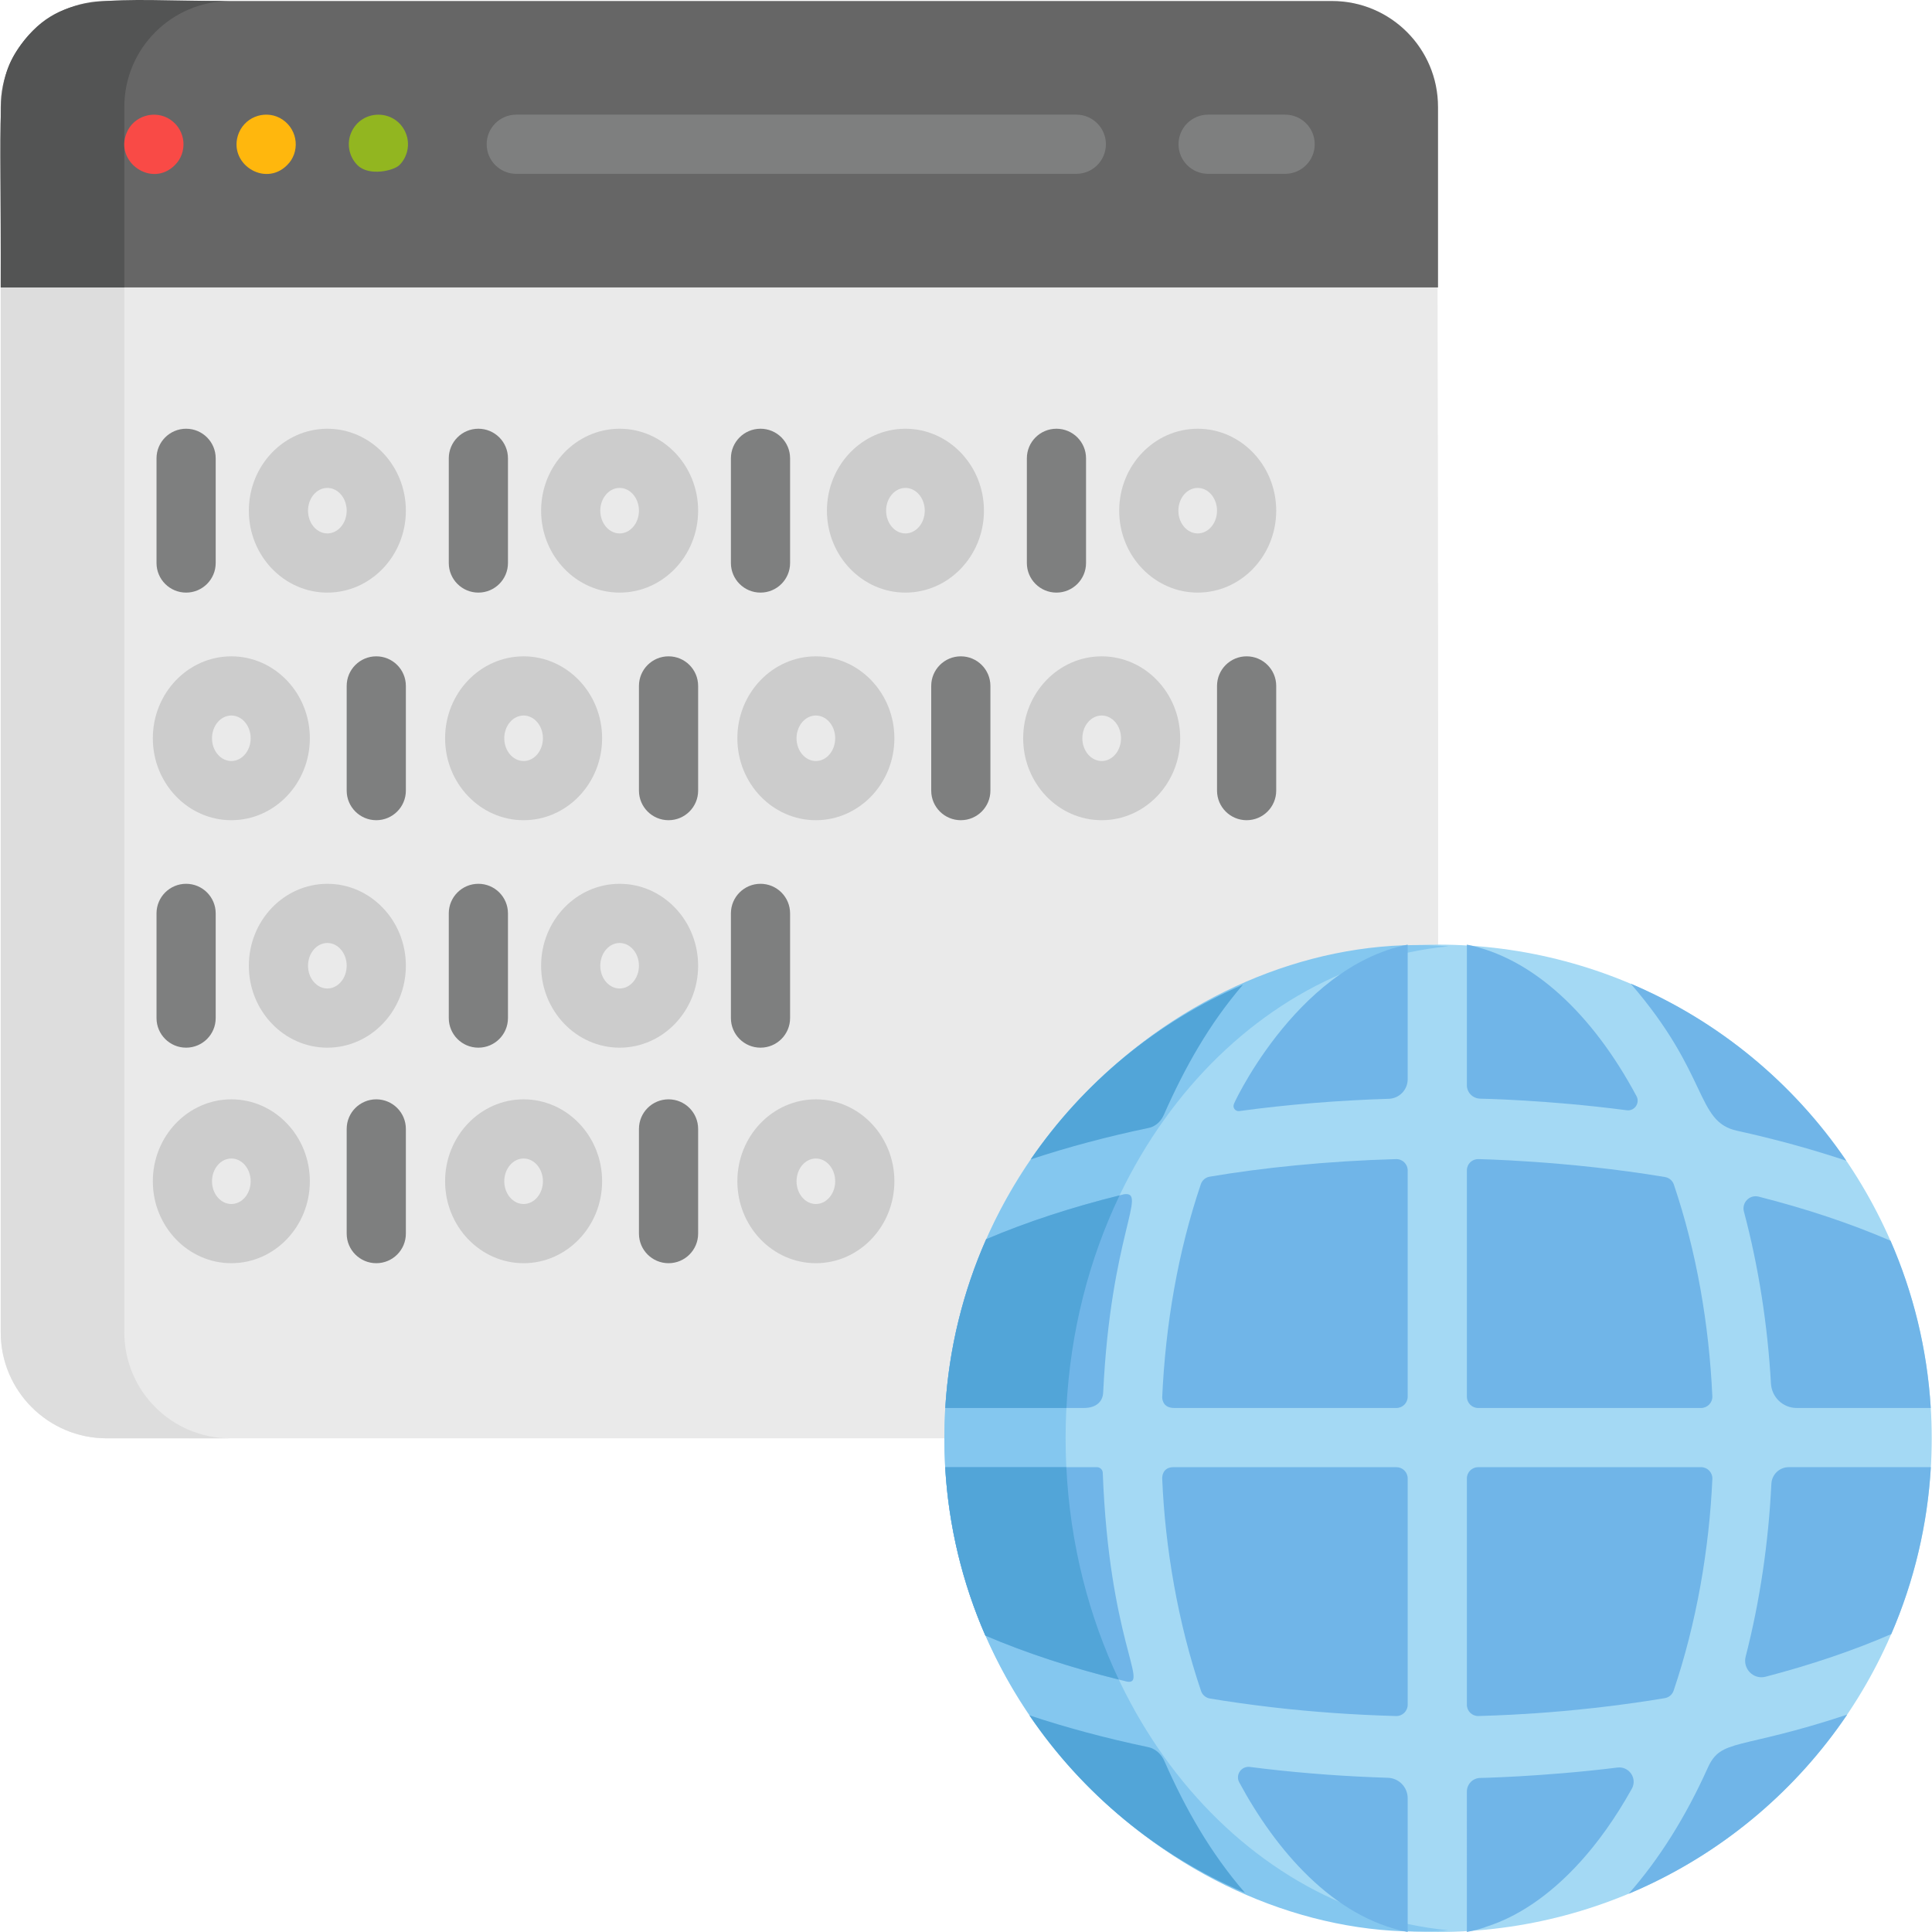 <?xml version="1.0" encoding="iso-8859-1"?>
<!-- Generator: Adobe Illustrator 19.0.0, SVG Export Plug-In . SVG Version: 6.00 Build 0)  -->
<svg version="1.1" id="Capa_1" xmlns="http://www.w3.org/2000/svg" xmlns:xlink="http://www.w3.org/1999/xlink" x="0px" y="0px"
	 viewBox="0 0 512.001 512.001" style="enable-background:new 0 0 512.001 512.001;" xml:space="preserve">
<path style="fill:#EAEAEA;" d="M380.521,22.694C377.903,9.897,366.58,0.271,353.01,0.271c-91.532,0-227.47,0-324.734,0
	C12.77,0.271,0.194,12.84,0.194,28.353v48.009c0,13.158,0,264.944,0,276.724c0,15.509,12.572,28.082,28.082,28.082
	c11.759,0,203.501,0,213.708,0H353.01c15.509,0,28.082-12.572,28.082-28.082C381.091,352.941,381.36,26.795,380.521,22.694z"/>
<path style="fill:#DDDDDD;" d="M32.948,353.087c0-11.842,0-263.635,0-276.724c0.188-49.542-0.43-48.781,0.571-53.668
	C36.137,9.897,47.46,0.271,61.03,0.271c-20.277,0-12.479,0-32.754,0C12.77,0.271,0.194,12.84,0.194,28.353v48.009
	c0,13.158,0,264.944,0,276.724c0,15.509,12.572,28.082,28.082,28.082H61.03C45.52,381.168,32.948,368.596,32.948,353.087z"/>
<path style="fill:#666666;" d="M381.091,28.354c0-15.509-12.572-28.082-28.082-28.082H28.276c-15.509,0-28.082,12.573-28.082,28.082
	v47.823h380.897V28.354z"/>
<path style="fill:#535454;" d="M61.03,0.271c-31.588,0-44.698-3.073-55.389,11.466c-7.26,9.886-5.26,15.462-5.446,64.439h32.754
	V28.354C32.948,12.848,45.516,0.271,61.03,0.271z"/>
<path style="fill:#F94A46;" d="M33.555,35.224c1.818-4.558,7.547-6.242,11.585-3.524c4.315,2.951,4.529,8.827,1.192,12.065
	C40.244,49.899,30.304,42.928,33.555,35.224z"/>
<path style="fill:#FFB70D;" d="M63.291,35.224c1.969-4.669,7.615-6.207,11.596-3.524c4.251,2.904,4.581,8.777,1.193,12.065
	C70.092,49.796,60.108,43.175,63.291,35.224z"/>
<path style="fill:#92B620;" d="M94.731,43.766c-2.31-2.31-2.869-5.761-1.693-8.542c2.717-6.442,11.768-6.431,14.481,0
	c1.281,3.036,0.426,6.483-1.693,8.542C104.361,45.23,97.781,46.816,94.731,43.766z"/>
<g>
	<path style="fill:#7E7F7F;" d="M285.236,46.067h-148.42c-4.331,0-7.842-3.51-7.842-7.842s3.511-7.842,7.842-7.842h148.42
		c4.331,0,7.842,3.51,7.842,7.842S289.566,46.067,285.236,46.067z"/>
	<path style="fill:#7E7F7F;" d="M340.574,46.067h-20.412c-4.331,0-7.842-3.51-7.842-7.842s3.511-7.842,7.842-7.842h20.412
		c4.331,0,7.842,3.51,7.842,7.842S344.905,46.067,340.574,46.067z"/>
	<path style="fill:#7E7F7F;" d="M279.97,157.046c4.331,0,7.842-3.511,7.842-7.842v-27.744c0-4.332-3.511-7.842-7.842-7.842
		c-4.331,0-7.842,3.51-7.842,7.842v27.744C272.129,153.537,275.64,157.046,279.97,157.046z"/>
</g>
<path style="fill:#CCCCCC;" d="M296.597,135.334c0-11.973,9.333-21.714,20.806-21.714c11.473,0,20.807,9.741,20.807,21.714
	c0,11.972-9.334,21.713-20.807,21.713C305.931,157.046,296.597,147.306,296.597,135.334z M312.281,135.334
	c0,3.324,2.298,6.029,5.122,6.029c2.825,0,5.123-2.705,5.123-6.029c0-3.326-2.298-6.03-5.123-6.03
	C314.579,129.304,312.281,132.008,312.281,135.334z"/>
<path style="fill:#7E7F7F;" d="M126.774,157.046c4.331,0,7.842-3.511,7.842-7.842v-27.744c0-4.332-3.511-7.842-7.842-7.842
	c-4.331,0-7.842,3.51-7.842,7.842v27.744C118.932,153.537,122.442,157.046,126.774,157.046z"/>
<path style="fill:#CCCCCC;" d="M143.4,135.334c0-11.973,9.333-21.714,20.806-21.714c11.473,0,20.806,9.741,20.806,21.714
	c0,11.972-9.333,21.713-20.806,21.713C152.733,157.046,143.4,147.306,143.4,135.334z M159.084,135.334
	c0,3.324,2.298,6.029,5.122,6.029c2.824,0,5.122-2.705,5.122-6.029c0-3.326-2.298-6.03-5.122-6.03
	C161.382,129.304,159.084,132.008,159.084,135.334z"/>
<path style="fill:#7E7F7F;" d="M201.54,157.046c4.331,0,7.842-3.511,7.842-7.842v-27.744c0-4.332-3.511-7.842-7.842-7.842
	s-7.842,3.51-7.842,7.842v27.744C193.698,153.537,197.209,157.046,201.54,157.046z"/>
<path style="fill:#CCCCCC;" d="M219.144,135.334c0-11.973,9.333-21.714,20.806-21.714c11.473,0,20.807,9.741,20.807,21.714
	c0,11.972-9.334,21.713-20.807,21.713C228.477,157.046,219.144,147.306,219.144,135.334z M234.827,135.334
	c0,3.324,2.298,6.029,5.122,6.029c2.825,0,5.123-2.705,5.123-6.029c0-3.326-2.298-6.03-5.123-6.03
	C237.125,129.304,234.827,132.008,234.827,135.334z"/>
<path style="fill:#7E7F7F;" d="M330.368,217.362c4.331,0,7.842-3.511,7.842-7.842v-27.744c0-4.332-3.511-7.842-7.842-7.842
	c-4.331,0-7.842,3.51-7.842,7.842v27.744C322.527,213.852,326.038,217.362,330.368,217.362z"/>
<path style="fill:#CCCCCC;" d="M271.151,195.649c0-11.973,9.334-21.713,20.807-21.713c11.473,0,20.806,9.74,20.806,21.713
	c0,11.972-9.333,21.714-20.806,21.714C280.485,217.362,271.151,207.621,271.151,195.649z M286.835,195.649
	c0,3.326,2.298,6.03,5.123,6.03c2.825,0,5.122-2.705,5.122-6.03s-2.298-6.029-5.122-6.029
	C289.134,189.62,286.835,192.324,286.835,195.649z"/>
<path style="fill:#7E7F7F;" d="M254.625,217.362c4.331,0,7.842-3.511,7.842-7.842v-27.744c0-4.332-3.511-7.842-7.842-7.842
	c-4.331,0-7.842,3.51-7.842,7.842v27.744C246.782,213.852,250.293,217.362,254.625,217.362z"/>
<path style="fill:#CCCCCC;" d="M195.408,195.649c0-11.973,9.333-21.713,20.806-21.713c11.473,0,20.807,9.74,20.807,21.713
	c0,11.972-9.334,21.714-20.807,21.714C204.742,217.362,195.408,207.621,195.408,195.649z M211.092,195.649
	c0,3.326,2.298,6.03,5.122,6.03c2.825,0,5.123-2.705,5.123-6.03s-2.298-6.029-5.123-6.029
	C213.389,189.62,211.092,192.324,211.092,195.649z"/>
<path style="fill:#7E7F7F;" d="M177.171,217.362c4.331,0,7.842-3.511,7.842-7.842v-27.744c0-4.332-3.511-7.842-7.842-7.842
	c-4.331,0-7.842,3.51-7.842,7.842v27.744C169.329,213.852,172.84,217.362,177.171,217.362z"/>
<path style="fill:#CCCCCC;" d="M117.955,195.649c0-11.973,9.333-21.713,20.806-21.713s20.807,9.74,20.807,21.713
	c0,11.972-9.333,21.714-20.807,21.714C127.288,217.362,117.955,207.621,117.955,195.649z M133.638,195.649
	c0,3.326,2.298,6.03,5.122,6.03c2.825,0,5.122-2.705,5.122-6.03s-2.298-6.029-5.122-6.029
	C135.936,189.62,133.638,192.324,133.638,195.649z"/>
<path style="fill:#7E7F7F;" d="M49.32,157.046c4.331,0,7.842-3.511,7.842-7.842v-27.744c0-4.332-3.511-7.842-7.842-7.842
	s-7.842,3.51-7.842,7.842v27.744C41.479,153.537,44.99,157.046,49.32,157.046z"/>
<path style="fill:#CCCCCC;" d="M65.946,135.334c0-11.973,9.333-21.714,20.806-21.714c11.473,0,20.807,9.741,20.807,21.714
	c0,11.972-9.334,21.713-20.807,21.713C75.28,157.046,65.946,147.306,65.946,135.334z M81.63,135.334
	c0,3.324,2.298,6.029,5.122,6.029c2.825,0,5.123-2.705,5.123-6.029c0-3.326-2.298-6.03-5.123-6.03
	C83.928,129.304,81.63,132.008,81.63,135.334z"/>
<path style="fill:#7E7F7F;" d="M99.717,217.362c4.331,0,7.842-3.511,7.842-7.842v-27.744c0-4.332-3.511-7.842-7.842-7.842
	s-7.842,3.51-7.842,7.842v27.744C91.876,213.852,95.387,217.362,99.717,217.362z"/>
<path style="fill:#CCCCCC;" d="M40.501,195.649c0-11.973,9.333-21.713,20.806-21.713s20.807,9.74,20.807,21.713
	c0,11.972-9.334,21.714-20.807,21.714C49.835,217.362,40.501,207.621,40.501,195.649z M56.184,195.649
	c0,3.326,2.298,6.03,5.122,6.03c2.825,0,5.123-2.705,5.123-6.03s-2.298-6.029-5.123-6.029
	C58.483,189.62,56.184,192.324,56.184,195.649z"/>
<circle style="fill:#A4D9F4;" cx="381.095" cy="381.166" r="130.831"/>
<path style="fill:#84C7EF;" d="M383.87,250.785c-63.926-5.233-133.61,51.272-133.61,130.383c0,79.284,69.974,135.589,133.61,130.383
	c-56.813-5.5-101.472-61.77-101.472-130.383S327.057,256.286,383.87,250.785z"/>
<g>
	<path style="fill:#70B5E8;" d="M370.06,388.814h-59.061c-3.267,0-2.996,3.129-2.996,3.129c0.754,18.178,4.17,38.17,10.293,56.199
		c0.352,1.037,1.248,1.795,2.327,1.978c4.305,0.731,10.533,1.629,16.549,2.327c10.703,1.244,21.699,2.016,32.808,2.32
		c1.684,0.046,3.074-1.317,3.074-3v-59.962C373.054,390.155,371.713,388.814,370.06,388.814z"/>
	<path style="fill:#70B5E8;" d="M327.04,292.512c-0.496,0.965,0.308,2.08,1.384,1.934c13.087-1.782,26.369-2.84,39.624-3.252
		c2.794-0.087,5.005-2.394,5.005-5.189v-35.667C342.862,256.367,325.835,294.856,327.04,292.512z"/>
	<path style="fill:#70B5E8;" d="M331.224,468.258c-2.239-0.288-3.887,2.087-2.816,4.075c9.662,17.928,24.888,35.789,44.644,39.668
		l0.001-0.001v-35.438c0-2.925-2.315-5.336-5.238-5.429c-10.981-0.347-21.851-1.136-32.453-2.367
		C333.981,468.604,332.602,468.435,331.224,468.258z"/>
	<path style="fill:#70B5E8;" d="M369.98,307.177c-18.306,0.502-35.682,2.316-49.414,4.658c-1.08,0.184-1.976,0.943-2.328,1.98
		c-6.144,18.116-9.381,37.443-10.242,56.482c0.02,0.783,0.346,2.835,3.22,2.835h58.843c1.653,0,2.993-1.341,2.993-2.993v-59.961
		C373.054,308.493,371.664,307.131,369.98,307.177z"/>
	<path style="fill:#70B5E8;" d="M297.832,316.499c-13.247,3.239-25.48,7.218-36.487,11.907
		c-6.098,13.819-9.872,28.891-10.832,44.726h36.699c3.423,0,5.11-1.814,5.145-4.256l0.006-0.001
		C294.372,327.305,304.263,315.552,297.832,316.499z"/>
</g>
<path style="fill:#52A5D8;" d="M296.703,316.785c-12.81,3.187-24.667,7.066-35.357,11.621c-6.049,13.707-9.866,28.783-10.832,44.726
	h32.098C283.657,352.735,288.649,333.601,296.703,316.785z"/>
<path style="fill:#70B5E8;" d="M432.157,260.679c20.94,24.21,17.133,36.551,28.161,38.978c10.134,2.23,19.832,4.89,28.974,7.948
	C475.23,286.963,455.419,270.551,432.157,260.679z"/>
<path style="fill:#52A5D8;" d="M304.53,298.881c0,0,2.548-0.377,3.933-3.503c5.529-12.509,12.002-24.023,20.936-34.424
	c-22.857,9.842-42.345,26.009-56.264,46.3c9.838-3.251,20.323-6.055,31.401-8.367L304.53,298.881z"/>
<g>
	<path style="fill:#70B5E8;" d="M501.015,328.811c-10.588-4.577-22.348-8.488-34.952-11.689c-2.384-0.606-4.539,1.574-3.906,3.951
		c3.902,14.657,6.302,30.248,7.163,45.577c0.204,3.63,3.181,6.479,6.817,6.479h35.532
		C510.719,357.452,507.009,342.52,501.015,328.811z"/>
	<path style="fill:#70B5E8;" d="M474.035,388.814c-2.466,0-4.48,1.944-4.601,4.408c-0.754,15.322-2.96,30.81-6.815,45.785
		c-0.829,3.22,2.062,6.183,5.279,5.343c11.985-3.129,23.183-6.906,33.304-11.295c6.148-14.187,9.626-29.228,10.491-44.242H474.035z"
		/>
	<path style="fill:#70B5E8;" d="M452.56,468.526c-5.801,12.908-12.872,24.199-20.963,33.357c0.903-0.375,1.799-0.764,2.694-1.16
		c0.142-0.064,0.287-0.124,0.429-0.188c0.332-0.148,0.66-0.305,0.991-0.457c21.849-10.053,40.456-25.943,53.813-45.682
		C460.681,463.953,456.142,460.557,452.56,468.526z"/>
	<path style="fill:#70B5E8;" d="M392.235,471.176c-1.947,0.055-3.498,1.651-3.498,3.599V512c1.22-0.244,2.512-0.517,4.619-1.185
		c0.969-0.657,21.036-4.422,39.097-36.782c1.517-2.716-0.718-5.999-3.805-5.615C408.735,470.891,391.256,471.204,392.235,471.176z"
		/>
	<path style="fill:#70B5E8;" d="M443.587,313.914c-0.354-1.044-1.255-1.806-2.342-1.988c-26.237-4.393-50.443-4.771-49.471-4.744
		c-1.665-0.046-3.036,1.298-3.036,2.963v59.993c0,1.654,1.341,2.993,2.993,2.993h59.066c1.699,0,3.069-1.415,2.991-3.112
		C452.918,350.995,449.618,331.731,443.587,313.914z"/>
	<path style="fill:#70B5E8;" d="M431.118,294.232c2.05,0.269,3.554-1.912,2.578-3.735c-11.788-22.03-27.688-36.71-44.96-40.16
		v37.243c0,1.888,1.484,3.521,3.533,3.579C392.27,291.159,409.843,291.445,431.118,294.232z"/>
	<path style="fill:#70B5E8;" d="M441.187,450.03c1.087-0.182,1.988-0.944,2.342-1.987c6.085-17.957,9.439-37.584,10.265-56.106
		c0.076-1.701-1.291-3.121-2.993-3.121H391.73c-1.654,0-2.993,1.341-2.993,2.993v59.967c0,1.678,1.381,3.035,3.057,2.988
		c0.01,0,0.021-0.001,0.031-0.001C393.143,454.678,414.744,454.452,441.187,450.03z"/>
</g>
<path style="fill:#7E7F7F;" d="M126.774,277.644c4.331,0,7.842-3.511,7.842-7.842v-27.744c0-4.332-3.511-7.842-7.842-7.842
	c-4.331,0-7.842,3.51-7.842,7.842v27.744C118.932,274.133,122.442,277.644,126.774,277.644z"/>
<path style="fill:#CCCCCC;" d="M143.4,255.932c0-11.973,9.333-21.714,20.806-21.714c11.473,0,20.806,9.741,20.806,21.714
	c0,11.973-9.333,21.713-20.806,21.713C152.733,277.644,143.4,267.904,143.4,255.932z M159.084,255.932
	c0,3.325,2.298,6.029,5.122,6.029c2.824,0,5.122-2.705,5.122-6.029c0-3.326-2.298-6.03-5.122-6.03
	C161.382,249.902,159.084,252.606,159.084,255.932z"/>
<g>
	<path style="fill:#7E7F7F;" d="M201.54,277.644c4.331,0,7.842-3.511,7.842-7.842v-27.744c0-4.332-3.511-7.842-7.842-7.842
		s-7.842,3.51-7.842,7.842v27.744C193.698,274.133,197.209,277.644,201.54,277.644z"/>
	<path style="fill:#7E7F7F;" d="M49.32,277.644c4.331,0,7.842-3.511,7.842-7.842v-27.744c0-4.332-3.511-7.842-7.842-7.842
		s-7.842,3.51-7.842,7.842v27.744C41.479,274.133,44.99,277.644,49.32,277.644z"/>
</g>
<g>
	<path style="fill:#CCCCCC;" d="M65.946,255.932c0-11.973,9.333-21.714,20.806-21.714c11.473,0,20.807,9.741,20.807,21.714
		c0,11.973-9.334,21.713-20.807,21.713S65.946,267.904,65.946,255.932z M81.63,255.932c0,3.325,2.298,6.029,5.122,6.029
		c2.825,0,5.123-2.705,5.123-6.029c0-3.326-2.298-6.03-5.123-6.03C83.928,249.901,81.63,252.606,81.63,255.932z"/>
	<path style="fill:#CCCCCC;" d="M195.408,313.048c0-11.973,9.333-21.712,20.806-21.712c11.473,0,20.807,9.74,20.807,21.712
		c0,11.973-9.334,21.714-20.807,21.714C204.742,334.762,195.408,325.021,195.408,313.048z M211.092,313.048
		c0,3.326,2.298,6.03,5.122,6.03c2.825,0,5.123-2.705,5.123-6.03c0-3.325-2.298-6.029-5.123-6.029
		C213.389,307.019,211.092,309.724,211.092,313.048z"/>
</g>
<path style="fill:#7E7F7F;" d="M177.171,334.762c4.331,0,7.842-3.511,7.842-7.842v-27.744c0-4.332-3.511-7.842-7.842-7.842
	c-4.331,0-7.842,3.51-7.842,7.842v27.744C169.329,331.251,172.84,334.762,177.171,334.762z"/>
<path style="fill:#CCCCCC;" d="M117.955,313.048c0-11.973,9.333-21.712,20.806-21.712s20.807,9.74,20.807,21.712
	c0,11.973-9.333,21.714-20.807,21.714C127.288,334.762,117.955,325.021,117.955,313.048z M133.638,313.048
	c0,3.326,2.298,6.03,5.122,6.03c2.825,0,5.122-2.705,5.122-6.03c0-3.325-2.298-6.029-5.122-6.029
	C135.936,307.019,133.638,309.724,133.638,313.048z"/>
<path style="fill:#7E7F7F;" d="M99.717,334.762c4.331,0,7.842-3.511,7.842-7.842v-27.744c0-4.332-3.511-7.842-7.842-7.842
	s-7.842,3.51-7.842,7.842v27.744C91.876,331.251,95.387,334.762,99.717,334.762z"/>
<path style="fill:#CCCCCC;" d="M40.501,313.048c0-11.973,9.333-21.712,20.806-21.712s20.807,9.74,20.807,21.712
	c0,11.973-9.334,21.714-20.807,21.714C49.835,334.762,40.501,325.021,40.501,313.048z M56.184,313.048
	c0,3.326,2.298,6.03,5.122,6.03c2.825,0,5.123-2.705,5.123-6.03c0-3.325-2.298-6.029-5.123-6.029
	C58.483,307.019,56.184,309.724,56.184,313.048z"/>
<path style="fill:#70B5E8;" d="M292.245,390.311l-0.001-0.015c-0.032-0.829-0.72-1.482-1.55-1.482h-40.207
	c0.911,15.794,4.623,30.836,10.648,44.639c11.312,4.836,23.923,8.916,37.6,12.213C304.42,446.435,293.929,434.52,292.245,390.311z"
	/>
<g>
	<path style="fill:#52A5D8;" d="M282.592,388.814h-32.102c0.002,0.031,0.004,0.062,0.006,0.094
		c0.903,15.468,4.513,30.504,10.642,44.545c10.687,4.569,22.547,8.454,35.356,11.651
		C288.512,428.288,283.584,409.177,282.592,388.814z"/>
	<path style="fill:#52A5D8;" d="M308.582,466.714c-1.524-3.414-4.462-3.735-4.462-3.735v-0.008
		c-11.054-2.323-21.52-5.134-31.337-8.393c14.051,20.69,33.873,37.141,57.154,47.041
		C320.884,491.184,314.137,479.368,308.582,466.714z"/>
</g>
<g>
</g>
<g>
</g>
<g>
</g>
<g>
</g>
<g>
</g>
<g>
</g>
<g>
</g>
<g>
</g>
<g>
</g>
<g>
</g>
<g>
</g>
<g>
</g>
<g>
</g>
<g>
</g>
<g>
</g>
</svg>
